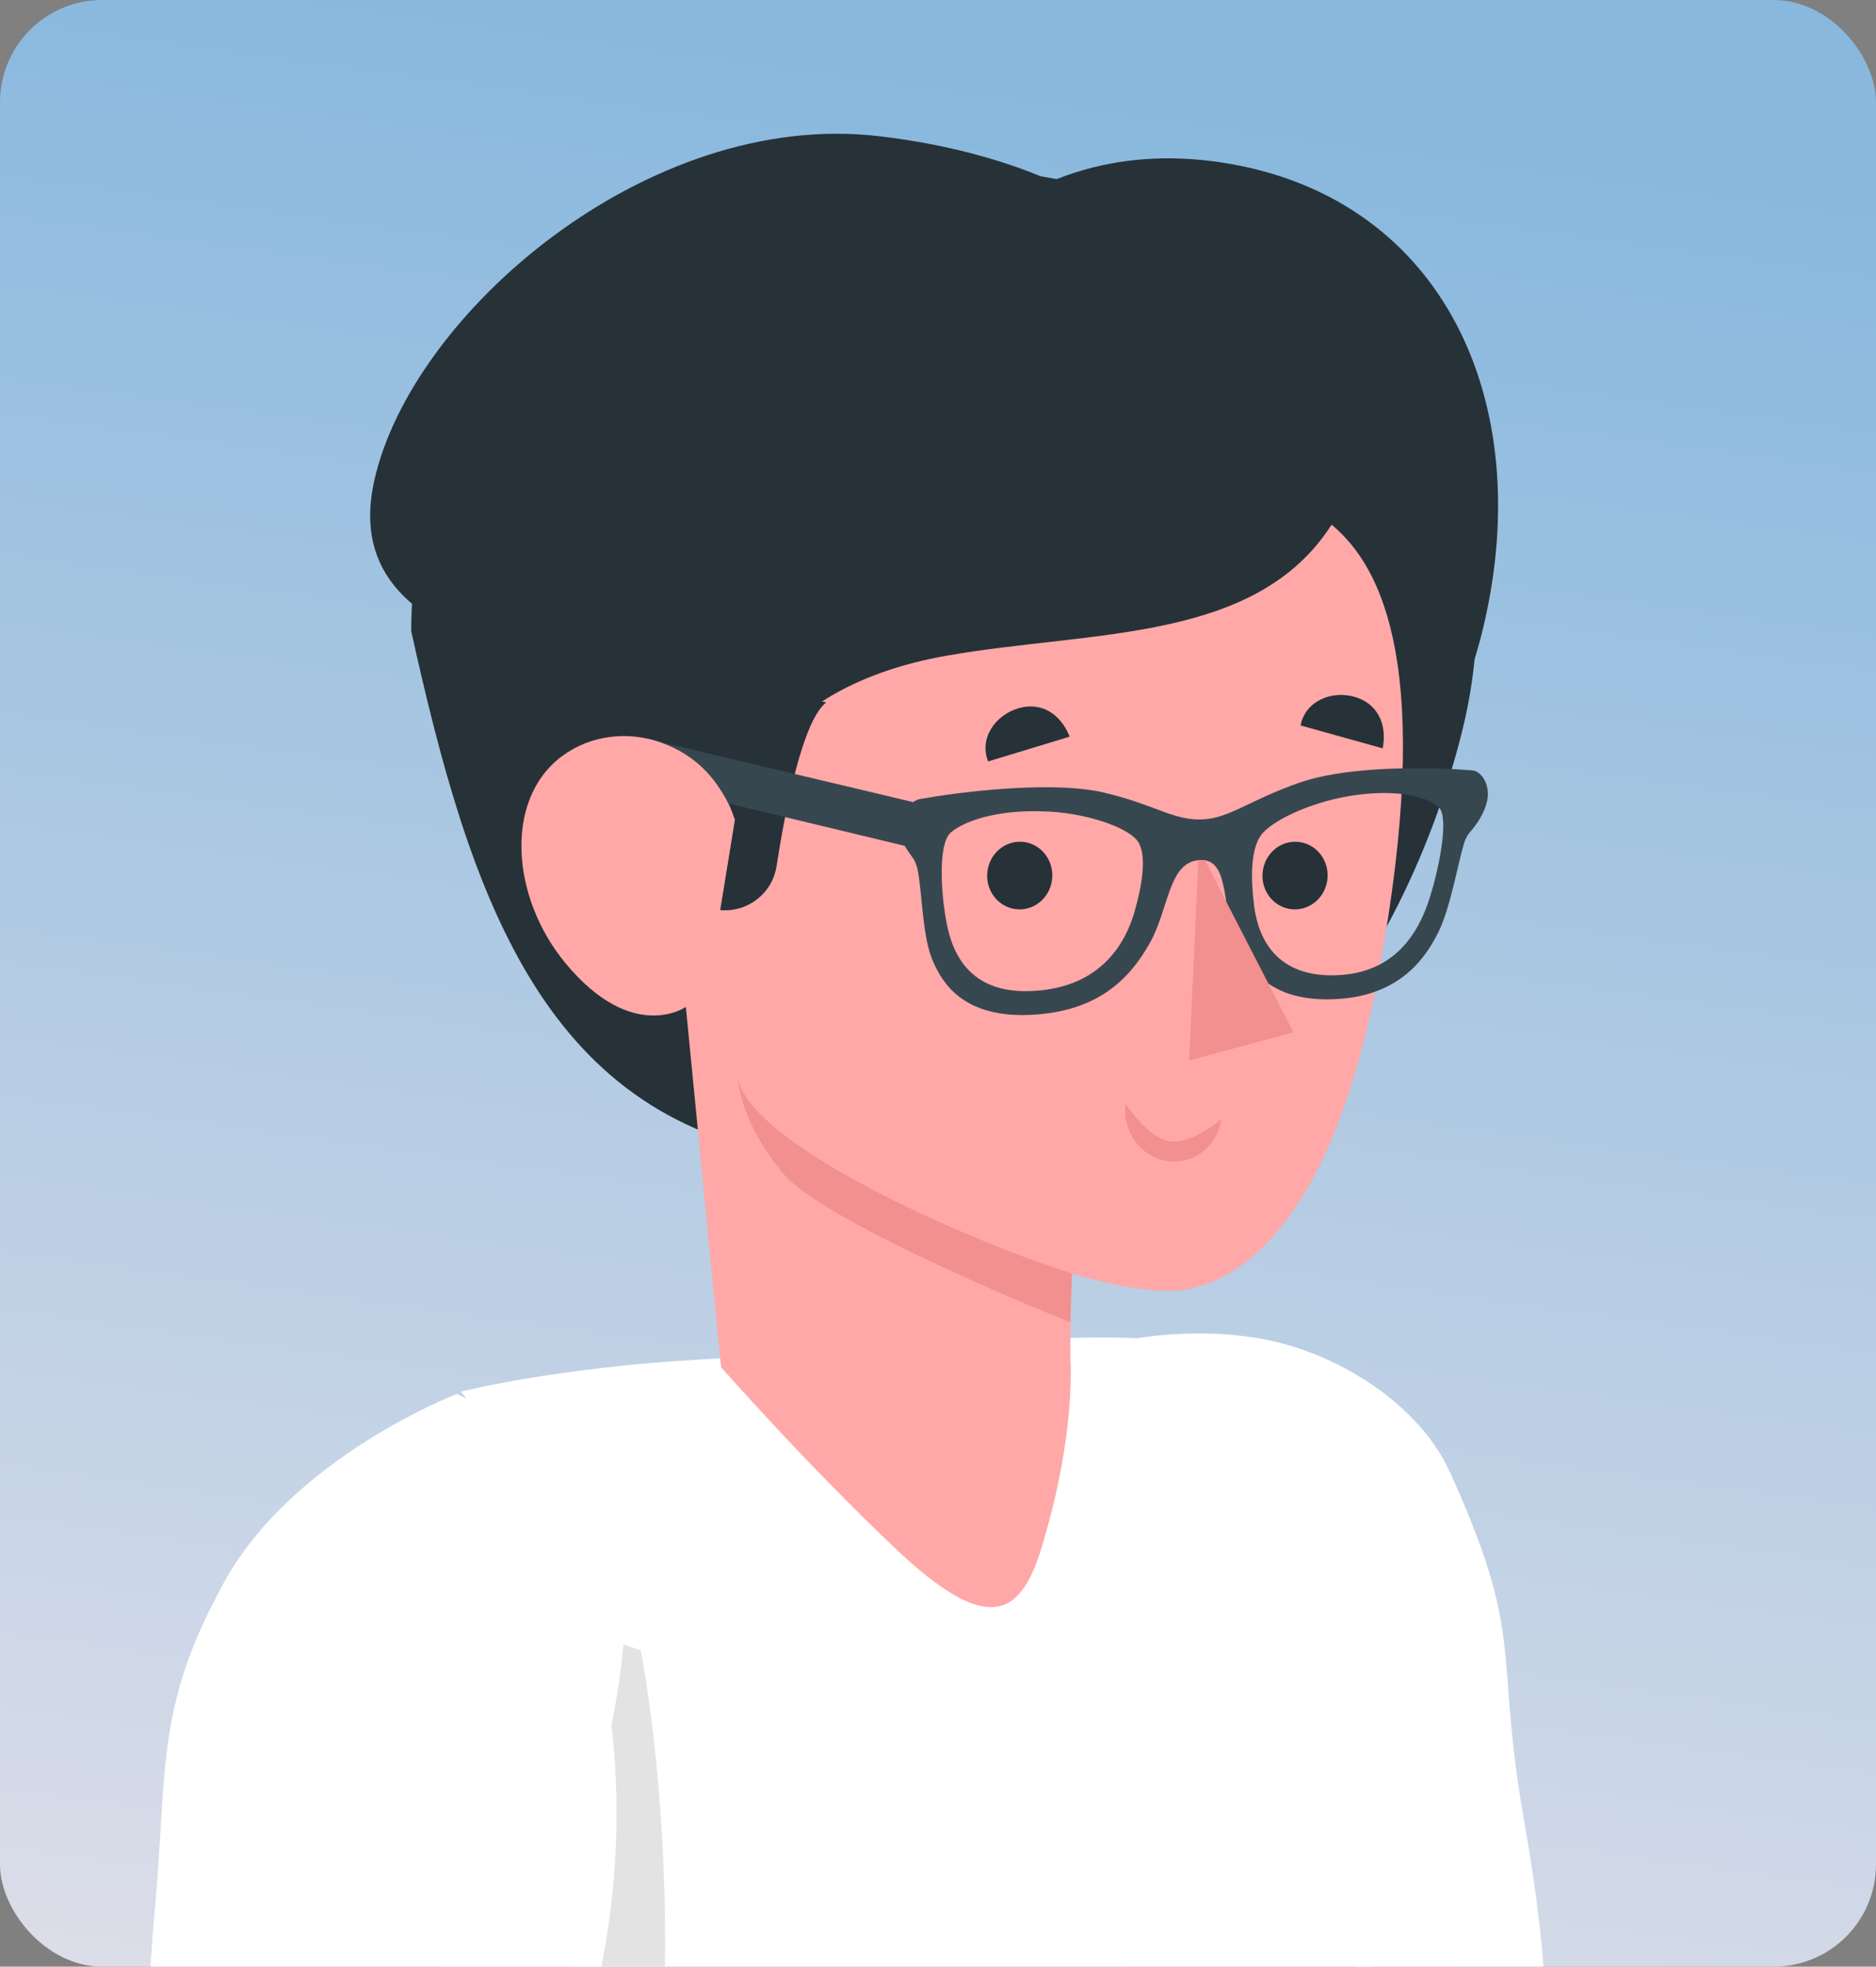 <svg width="477" height="500" viewBox="0 0 477 500" fill="none" xmlns="http://www.w3.org/2000/svg">
<rect x="0" y="0" width="477" height="500" fill="#808080" stroke="none"/>
<g clip-path="url(#clip0_65_1728)">
<rect width="477" height="500" rx="26" fill="url(#paint0_linear_65_1728)"/>
<path d="M285.556 344.939C328.122 339.776 359.503 356.059 369.715 387.95C379.935 419.839 363.685 557.489 363.685 557.489C384.338 675.775 368.367 702.343 401.278 714.161C427.216 723.478 506.016 778.062 508.279 792.811C510.542 807.56 478.574 784.994 459.04 774.295C439.506 763.595 409.18 769.291 371.573 762.649C333.965 756.006 322.45 644.819 302.629 628.967C282.807 613.114 285.556 344.939 285.556 344.939Z" fill="#FFA8A7"/>
<path d="M282.715 341.442C282.715 341.442 300.404 336.861 320.196 340.273C339.996 343.683 360.81 357 368.64 374.223C388.136 417.111 379.813 419.163 387.56 463.083C401.415 541.627 384.319 540.7 384.319 540.7L355.637 528.125L282.707 341.444L282.715 341.442Z" fill="white"/>
<path d="M177.961 345.641C141.02 347.72 117.14 353.828 117.14 353.828C117.14 353.828 153.447 392.592 130.104 461.414C113.573 510.138 100.341 512.274 69.363 521.574C152.461 674.279 67.647 716.913 67.647 716.913C67.647 716.913 126.885 759.979 253.203 749.664C364.171 740.606 348.435 729.63 348.435 729.63L336.467 648.099L348.435 528.421C348.435 528.421 355.371 394.37 306.899 341.78C293.408 340.048 282.518 339.661 267.758 340.338C267.758 340.338 214.903 343.553 177.961 345.641Z" fill="white"/>
<path d="M339.548 718.683C287.869 727.65 214.072 716.675 188.519 690.292C162.958 663.908 148.903 601.521 160.773 565.099C172.634 528.684 170.449 460.217 162.934 419.618L158.531 418.053C157.402 430.06 155.023 443.284 150.605 457.734C135.695 506.485 123.761 508.622 95.822 517.927C113.36 598.473 94.273 713.378 94.273 713.378C94.273 713.378 147.702 756.469 261.631 746.147C293.973 743.212 321.268 734.375 339.548 718.683Z" fill="#E3E3E3"/>
<path d="M264.428 44.797C188.342 32.589 104.562 77.961 104.562 160.468C119.323 227.135 137.599 283.694 201.09 293.878L246.681 301.191C310.181 311.375 355.812 248.94 371.6 186.593C390.065 113.667 340.515 57.005 264.428 44.797Z" fill="#263238"/>
<path d="M312.85 41.676C258.794 32.184 220.73 71.216 212.057 130.373C204.822 179.745 204.329 228.809 249.436 236.727L281.826 242.414C326.94 250.332 366.141 207.07 377.358 158.596C390.477 101.895 366.906 51.168 312.85 41.676Z" fill="#263238"/>
<path d="M223.353 34.61C164.792 27.776 104.534 79.717 95.138 122.31C87.3 157.858 125.738 168.345 174.604 174.046L209.693 178.14C258.566 183.841 293.686 148.89 305.838 113.988C320.05 73.164 281.913 41.444 223.353 34.61Z" fill="#263238"/>
<path d="M338.577 133.389C351.745 144.323 364.711 170.545 350.632 246.987C338.698 311.777 315.04 324.461 303.719 327.388C292.389 330.323 272.432 324.227 253.12 317.735L272.355 323.789L272.139 345.164C272.139 345.164 273.831 364.233 264.687 393.931C259.325 411.332 250.793 415.533 227.933 393.931C205.073 372.329 183.334 347.583 183.334 347.583L174.389 256.002C174.389 256.002 160.891 265.468 143.86 244.979C129.806 228.062 128.161 203.081 142.982 192.187C157.794 181.302 180.775 188.599 186.847 208.484C186.847 208.484 191.008 175.44 240.751 166.691C277.875 160.184 319.297 163.473 338.577 133.389Z" fill="#FFA8A7"/>
<path d="M210.075 178.593C204.076 183.173 199.689 205.783 197.448 220.224C196.375 227.151 190.102 231.997 183.127 231.384L186.852 208.484C186.852 208.5 186.941 172.013 210.075 178.593Z" fill="#263238"/>
<path d="M374.384 195.865C373.127 195.76 371.804 195.672 370.441 195.591C357.709 194.881 340.953 195.349 330.616 198.913C317.658 203.404 312.884 207.92 305.861 208.323C298.362 208.678 293.919 204.63 280.663 201.493C270.092 199.018 252.126 200.34 238.289 202.429C236.806 202.655 235.362 202.888 233.983 203.13C231.613 203.542 228.839 206.775 228.75 210.379C228.662 213.992 231.201 216.725 232.242 218.314C232.701 219.015 233.121 220.039 233.403 221.523C234.443 227.103 234.58 237.884 236.967 243.754C237.926 246.109 239.346 248.995 241.821 251.559C242.628 252.39 243.466 253.124 244.426 253.801C244.926 254.148 245.417 254.47 245.95 254.785C247.296 255.575 248.804 256.252 250.554 256.793C250.812 256.873 251.078 256.954 251.336 257.01C251.731 257.115 252.158 257.228 252.578 257.317C252.997 257.414 253.433 257.486 253.876 257.575C255.158 257.8 256.545 257.962 258.037 258.01C258.609 258.051 259.214 258.059 259.827 258.067C260.545 258.059 261.302 258.051 262.077 258.01C279.51 257.188 287.388 248.544 292.33 239.795C297.281 231.054 297.032 219.056 305.071 218.669C305.337 218.661 305.595 218.652 305.837 218.677C306.079 218.685 306.321 218.717 306.539 218.757C312.376 219.83 310.86 230.909 314.029 238.682C315.247 241.666 316.827 244.609 319.101 247.084C319.504 247.528 319.916 247.947 320.359 248.358C320.577 248.576 320.803 248.761 321.045 248.955C321.278 249.156 321.512 249.342 321.762 249.527C321.98 249.697 322.19 249.85 322.424 250.003C322.811 250.261 322.972 250.374 323.141 250.479C323.327 250.6 323.512 250.713 323.713 250.826C323.834 250.906 323.972 250.987 324.109 251.06C326.028 252.132 328.245 252.962 330.858 253.47C331.059 253.511 331.277 253.551 331.487 253.583C333.946 254.019 336.744 254.18 339.921 253.995C356.25 253.083 362.563 243.27 365.668 237.11C368.764 230.941 370.546 220.096 372.272 214.347C372.651 213.073 373.288 212.073 373.973 211.315C375.255 209.871 377.787 206.436 378.255 202.824C378.722 199.211 376.554 196.051 374.384 195.865ZM288.412 232.014C287.436 235.328 285.501 240.134 281.51 244.206L281.501 244.214C277.478 248.302 271.349 251.64 262.004 251.971C252.554 252.317 247.32 248.673 244.353 244.246C244.168 243.972 243.99 243.697 243.837 243.423C243.66 243.141 243.506 242.875 243.361 242.601C243.216 242.351 243.087 242.093 242.966 241.827C242.853 241.601 242.748 241.359 242.644 241.133C242.555 240.948 242.474 240.762 242.402 240.577C242.321 240.408 242.257 240.238 242.2 240.077C242.095 239.803 241.982 239.513 241.894 239.238V239.23C241.595 238.392 241.354 237.577 241.16 236.779C241.152 236.763 241.152 236.747 241.144 236.714C241.023 236.215 240.902 235.715 240.805 235.247C240.628 234.392 240.491 233.586 240.378 232.868C240.354 232.715 240.329 232.554 240.305 232.409C240.281 232.263 240.257 232.118 240.233 231.973C239.313 226.087 238.564 214.459 241.749 211.661C244.829 208.968 253.061 205.719 265.955 206.307C266.398 206.307 266.858 206.331 267.334 206.372C269.31 206.501 271.269 206.735 273.196 207.081C273.962 207.21 274.712 207.364 275.454 207.525C277.454 207.96 279.373 208.492 281.098 209.097C281.695 209.307 282.275 209.516 282.816 209.742C283.469 209.992 284.082 210.274 284.67 210.549C284.791 210.605 284.912 210.662 285.041 210.734C285.275 210.847 285.501 210.96 285.711 211.089C287.436 212.008 288.718 213.016 289.371 214.008C291.694 217.54 290.355 225.305 288.412 232.014ZM364.321 225.579C362.983 230.28 360.104 240.432 350.686 245.286C348.001 246.673 344.751 247.632 340.881 247.882C330.584 248.6 325.068 244.649 322.109 239.956C322.093 239.924 322.069 239.892 322.061 239.867C321.948 239.69 321.835 239.513 321.738 239.335C321.617 239.126 321.496 238.916 321.391 238.722C321.335 238.618 321.278 238.513 321.222 238.4C321.069 238.102 320.924 237.787 320.794 237.481C320.641 237.126 320.496 236.771 320.359 236.408C320.287 236.239 320.222 236.061 320.158 235.884C320.117 235.779 320.093 235.691 320.061 235.586C320.004 235.433 319.964 235.287 319.924 235.142C319.892 235.021 319.843 234.908 319.819 234.803C319.343 233.223 319.061 231.715 318.892 230.425C318.037 223.869 317.884 216.185 320.593 212.395C323.302 208.605 333.164 204.106 342.469 202.493C344.614 202.122 346.614 201.872 348.468 201.743C348.71 201.727 348.944 201.711 349.178 201.703C349.436 201.687 349.686 201.679 349.944 201.663C350.654 201.631 351.347 201.622 352.008 201.614C352.258 201.614 352.508 201.614 352.758 201.622C353.089 201.63 353.419 201.639 353.726 201.655C354.282 201.671 354.814 201.703 355.33 201.751C356.387 201.84 357.379 201.961 358.282 202.13C358.515 202.171 358.749 202.219 358.975 202.267C359.032 202.275 359.096 202.284 359.153 202.308C359.298 202.34 359.459 202.364 359.62 202.413C359.854 202.453 360.096 202.525 360.322 202.582C360.612 202.654 360.894 202.743 361.16 202.816C361.66 202.969 362.112 203.13 362.531 203.308C362.62 203.34 362.692 203.364 362.773 203.404C364.136 203.969 365.152 204.606 365.829 205.251C368.434 207.751 366.014 219.556 364.321 225.579Z" fill="#37474F"/>
<path d="M232.179 203.928L167.462 188.559C174.864 190.978 180.517 195.341 185.234 204.275L230.067 215.056L232.179 203.928Z" fill="#37474F"/>
<path d="M267.511 223.525C266.995 228.25 262.891 231.669 258.351 231.153C253.803 230.645 250.538 226.403 251.054 221.678C251.57 216.953 255.674 213.542 260.222 214.05C264.77 214.566 268.035 218.807 267.511 223.525Z" fill="#263238"/>
<path d="M286.202 280.571C286.202 280.571 291.852 289.479 297.65 290.203C303.084 290.882 310.506 284.604 310.506 284.604C309.541 291.53 303.326 296.239 296.616 295.13C289.906 294.02 285.246 287.504 286.202 280.571Z" fill="#F28F8F"/>
<path d="M351.572 190.261L330.695 184.439C331.921 178.085 338.71 175.537 344.395 177.158C350.08 178.771 352.797 183.907 351.572 190.261Z" fill="#263238"/>
<path d="M271.972 187.286L251.241 193.591C248.863 187.568 253.225 181.778 258.885 180.085C264.538 178.392 269.594 181.262 271.972 187.286Z" fill="#263238"/>
<path d="M337.513 223.526C336.997 228.251 332.893 231.662 328.345 231.154C323.797 230.646 320.531 226.405 321.055 221.679C321.571 216.954 325.676 213.535 330.215 214.052C334.763 214.56 338.037 218.809 337.513 223.526Z" fill="#263238"/>
<path d="M304.687 218.709L302.356 269.614L328.877 262.453L306.38 218.709C305.638 218.66 305.058 218.652 304.687 218.709Z" fill="#F28F8F"/>
<path d="M272.569 323.728C252.096 317.632 191.605 292.385 187.63 274.298C187.63 274.298 188.146 285.345 199.233 298.424C210.32 311.503 272.14 336.188 272.14 336.188L272.569 323.728Z" fill="#F28F8F"/>
<path d="M291.406 765.961C253.944 758.507 123.564 745.955 82.757 736.576C54.318 730.035 38.837 724.995 36.018 701.165C33.402 678.986 39.139 483.514 47.167 437.617C54.21 397.348 76.953 378.252 113.365 358.449C149.051 382.21 155.779 480.631 138.856 522.013C131.242 569.267 118.274 655.531 118.274 655.531C118.274 655.531 190.848 679.797 247.771 695.973C278.699 704.764 308.198 709.978 333.355 711.954C350.24 713.275 382.701 719.501 389.614 724.832C396.529 730.171 428.55 763.176 435.368 772.503C442.186 781.83 458.194 800.606 438.529 808.756C420.569 816.203 404.864 809.618 388.973 800.64C378.744 794.857 367.511 785.854 367.511 785.854C367.511 785.854 345.691 791.217 323.462 781.043C311.471 775.552 291.406 765.961 291.406 765.961Z" fill="#FFA8A7"/>
<path d="M116.163 354.38C116.163 354.38 74.531 370.38 57.02 402.195C39.517 434.007 42.63 449.146 39.455 484.337C36.281 519.528 33.355 604.124 33.355 604.124C33.355 604.124 78.161 642.228 135.205 613.334L145.76 525.988C145.76 525.988 161.104 487.997 155.558 439.441C150.023 390.897 139.29 365.006 116.163 354.38Z" fill="white"/>
</g>
<defs>
<linearGradient id="paint0_linear_65_1728" x1="216.816" y1="13.393" x2="144.85" y2="536.625" gradientUnits="userSpaceOnUse">
<stop stop-color="#88B8DE"/>
<stop offset="1" stop-color="#DFDFE9"/>
</linearGradient>
<clipPath id="clip0_65_1728">
<rect width="477" height="500" rx="26" fill="white"/>
</clipPath>
</defs>
</svg>
